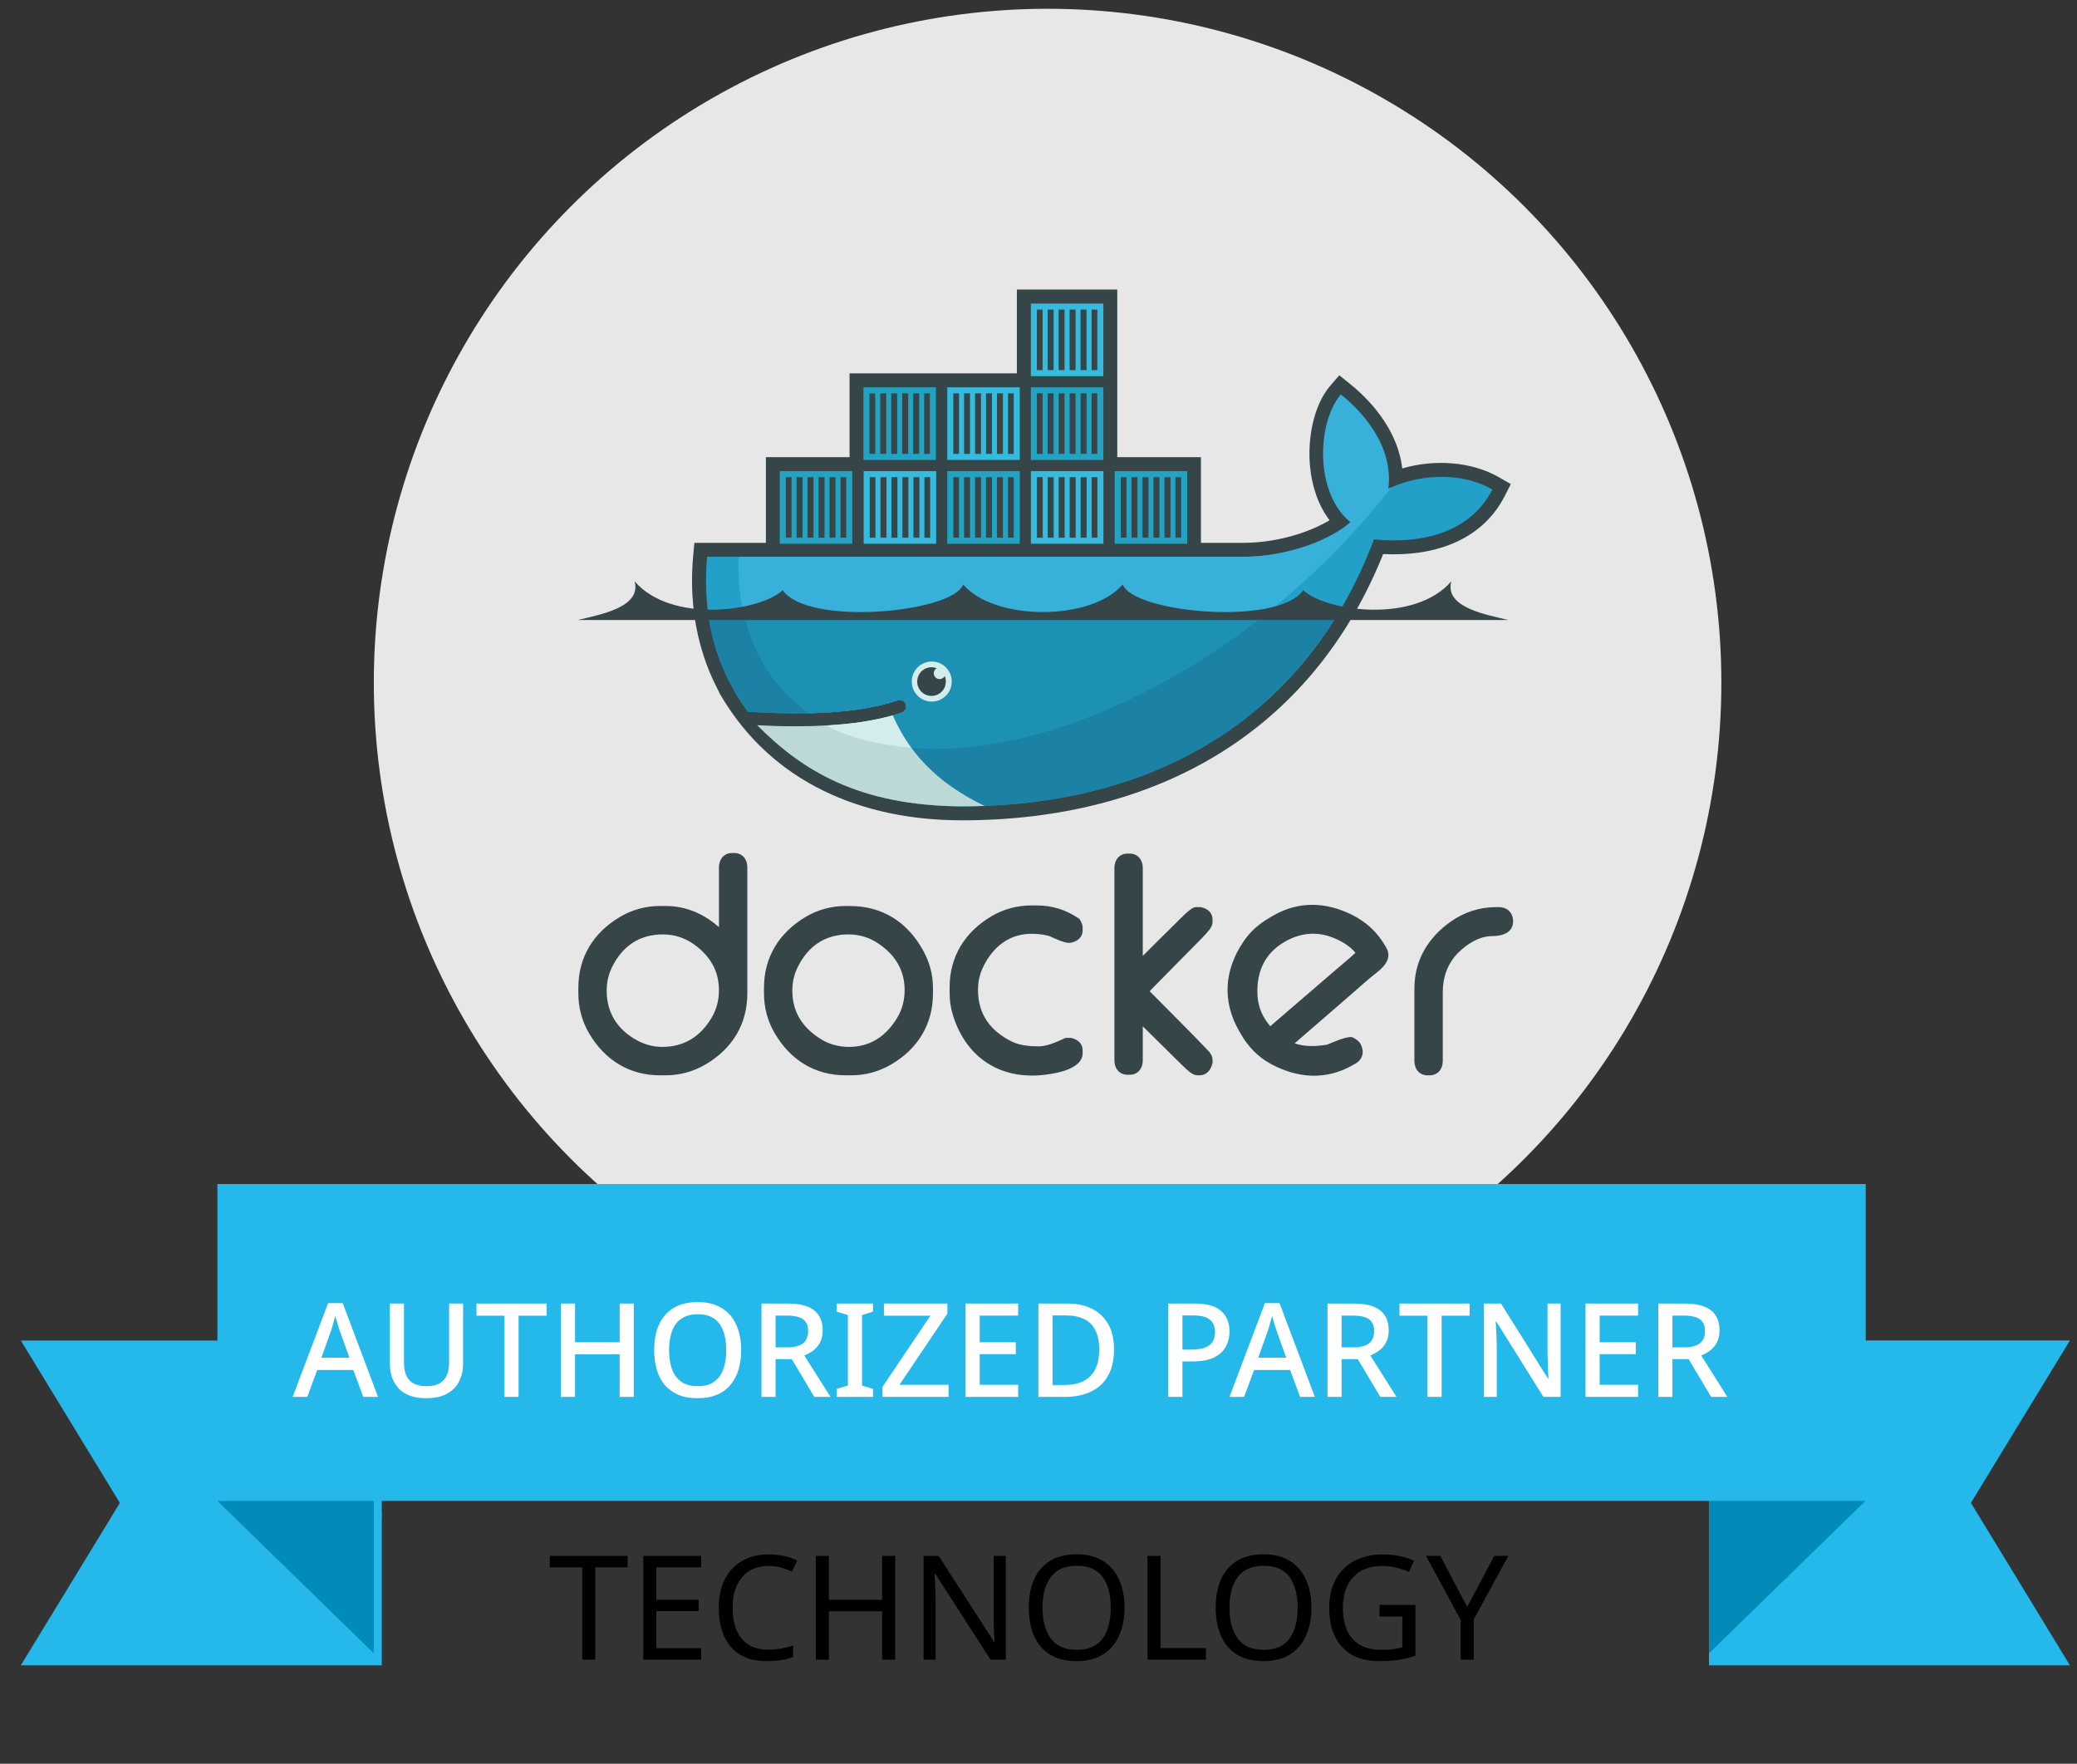 <svg width="53" height="45" viewBox="0 0 53 45" fill="none" xmlns="http://www.w3.org/2000/svg">
<rect x="0" y="0" width="53" height="45" fill="#333333" stroke="none"/>
<circle cx="26.732" cy="17.417" r="17.193" fill="#E7E7E7"/>
<rect x="5.547" y="30.21" width="42.062" height="8.085" fill="#24B8EB"/>
<path d="M43.916 34.201H52.82L50.262 38.397L43.609 38.704L43.916 34.201Z" fill="#24B8EB"/>
<path d="M43.609 42.49H52.82L50.262 38.294L43.609 37.987V42.49Z" fill="#24B8EB"/>
<path d="M9.435 34.202H0.531L3.09 38.398L9.742 38.705L9.435 34.202Z" fill="#24B8EB"/>
<path d="M9.742 42.491H0.531L3.09 38.295L9.742 37.988V42.491Z" fill="#24B8EB"/>
<path d="M47.602 38.294H43.61V42.183L47.602 38.294Z" fill="#008BB8"/>
<path d="M5.547 38.294H9.538V42.183L5.547 38.294Z" fill="#008BB8"/>
<path d="M9.269 35.642L9.016 34.955H8.095L7.841 35.642H7.467L8.372 33.249H8.745L9.647 35.642H9.269ZM8.675 33.97C8.669 33.945 8.656 33.909 8.639 33.86C8.623 33.809 8.607 33.757 8.592 33.706C8.576 33.653 8.564 33.609 8.555 33.576C8.544 33.62 8.531 33.669 8.515 33.723C8.502 33.774 8.488 33.822 8.475 33.866C8.462 33.909 8.451 33.943 8.442 33.97L8.201 34.641H8.916L8.675 33.97ZM11.817 34.801C11.817 34.966 11.783 35.115 11.714 35.248C11.647 35.38 11.543 35.484 11.403 35.562C11.263 35.638 11.086 35.675 10.873 35.675C10.57 35.675 10.34 35.595 10.182 35.435C10.026 35.273 9.948 35.059 9.948 34.794V33.259H10.309V34.778C10.309 34.973 10.356 35.121 10.452 35.221C10.548 35.319 10.693 35.368 10.889 35.368C11.023 35.368 11.132 35.344 11.216 35.295C11.301 35.246 11.362 35.178 11.4 35.091C11.44 35.002 11.46 34.897 11.46 34.774V33.259H11.817V34.801ZM13.233 35.642H12.873V33.569H12.159V33.259H13.948V33.569H13.233V35.642ZM16.172 35.642H15.812V34.554H14.674V35.642H14.313V33.259H14.674V34.247H15.812V33.259H16.172V35.642ZM18.913 34.447C18.913 34.632 18.889 34.8 18.843 34.951C18.798 35.1 18.729 35.229 18.636 35.338C18.544 35.447 18.429 35.531 18.288 35.589C18.151 35.647 17.989 35.675 17.805 35.675C17.615 35.675 17.451 35.647 17.311 35.589C17.173 35.529 17.057 35.445 16.963 35.338C16.872 35.229 16.804 35.099 16.76 34.948C16.715 34.797 16.693 34.629 16.693 34.444C16.693 34.199 16.733 33.985 16.813 33.803C16.893 33.62 17.016 33.478 17.18 33.376C17.347 33.273 17.556 33.222 17.808 33.222C18.053 33.222 18.256 33.273 18.419 33.376C18.583 33.476 18.707 33.618 18.789 33.803C18.872 33.985 18.913 34.2 18.913 34.447ZM17.073 34.447C17.073 34.639 17.099 34.803 17.15 34.941C17.201 35.077 17.282 35.183 17.391 35.258C17.5 35.332 17.638 35.368 17.805 35.368C17.974 35.368 18.112 35.332 18.218 35.258C18.325 35.183 18.404 35.077 18.455 34.941C18.507 34.803 18.532 34.639 18.532 34.447C18.532 34.16 18.474 33.937 18.359 33.776C18.245 33.614 18.061 33.533 17.808 33.533C17.639 33.533 17.5 33.569 17.391 33.643C17.282 33.716 17.201 33.821 17.15 33.956C17.099 34.092 17.073 34.256 17.073 34.447ZM20.098 33.259C20.303 33.259 20.471 33.285 20.602 33.336C20.733 33.387 20.831 33.464 20.896 33.566C20.96 33.666 20.993 33.793 20.993 33.947C20.993 34.069 20.969 34.172 20.923 34.257C20.878 34.339 20.82 34.407 20.749 34.461C20.678 34.512 20.603 34.553 20.525 34.584L21.193 35.642H20.779L20.205 34.678H19.791V35.642H19.431V33.259H20.098ZM20.075 33.566H19.791V34.377H20.091C20.214 34.377 20.314 34.361 20.392 34.33C20.472 34.299 20.53 34.252 20.565 34.19C20.603 34.128 20.622 34.051 20.622 33.96C20.622 33.864 20.602 33.788 20.562 33.733C20.524 33.675 20.464 33.633 20.382 33.606C20.302 33.579 20.199 33.566 20.075 33.566ZM22.277 35.642H21.352V35.435L21.636 35.352V33.553L21.352 33.466V33.259H22.277V33.466L21.997 33.553V35.352L22.277 35.435V35.642ZM24.205 35.642H22.519V35.385L23.741 33.569H22.556V33.259H24.175V33.516L22.953 35.332H24.205V35.642ZM25.981 35.642H24.639V33.259H25.981V33.566H25V34.247H25.921V34.551H25V35.332H25.981V35.642ZM28.427 34.427C28.427 34.694 28.377 34.918 28.276 35.098C28.176 35.278 28.032 35.414 27.842 35.505C27.655 35.596 27.43 35.642 27.165 35.642H26.497V33.259H27.235C27.477 33.259 27.688 33.303 27.866 33.392C28.044 33.481 28.182 33.613 28.28 33.786C28.378 33.958 28.427 34.171 28.427 34.427ZM28.049 34.437C28.049 34.237 28.017 34.072 27.953 33.943C27.888 33.814 27.792 33.718 27.666 33.656C27.541 33.594 27.39 33.563 27.212 33.563H26.858V35.338H27.148C27.449 35.338 27.673 35.263 27.822 35.111C27.974 34.96 28.049 34.735 28.049 34.437ZM30.48 33.259C30.791 33.259 31.018 33.322 31.161 33.449C31.303 33.574 31.374 33.748 31.374 33.973C31.374 34.073 31.358 34.169 31.324 34.26C31.293 34.352 31.241 34.434 31.167 34.507C31.094 34.578 30.996 34.635 30.874 34.678C30.753 34.718 30.606 34.737 30.43 34.737H30.173V35.642H29.812V33.259H30.48ZM30.453 33.563H30.173V34.434H30.39C30.526 34.434 30.639 34.419 30.73 34.39C30.821 34.359 30.889 34.311 30.934 34.247C30.98 34.18 31.004 34.093 31.004 33.986C31.004 33.844 30.959 33.738 30.87 33.669C30.784 33.598 30.645 33.563 30.453 33.563ZM33.175 35.642L32.921 34.955H32L31.747 35.642H31.373L32.277 33.249H32.651L33.552 35.642H33.175ZM32.581 33.97C32.574 33.945 32.562 33.909 32.544 33.86C32.529 33.809 32.513 33.757 32.498 33.706C32.482 33.653 32.47 33.609 32.461 33.576C32.45 33.62 32.436 33.669 32.421 33.723C32.407 33.774 32.394 33.822 32.381 33.866C32.367 33.909 32.356 33.943 32.347 33.97L32.107 34.641H32.821L32.581 33.97ZM34.541 33.259C34.746 33.259 34.914 33.285 35.045 33.336C35.177 33.387 35.275 33.464 35.339 33.566C35.404 33.666 35.436 33.793 35.436 33.947C35.436 34.069 35.412 34.172 35.366 34.257C35.321 34.339 35.263 34.407 35.192 34.461C35.121 34.512 35.046 34.553 34.968 34.584L35.636 35.642H35.222L34.648 34.678H34.234V35.642H33.874V33.259H34.541ZM34.518 33.566H34.234V34.377H34.535C34.657 34.377 34.757 34.361 34.835 34.33C34.915 34.299 34.973 34.252 35.009 34.19C35.046 34.128 35.065 34.051 35.065 33.96C35.065 33.864 35.045 33.788 35.005 33.733C34.967 33.675 34.907 33.633 34.825 33.606C34.745 33.579 34.642 33.566 34.518 33.566ZM36.787 35.642H36.426V33.569H35.712V33.259H37.501V33.569H36.787V35.642ZM39.823 35.642H39.385L38.18 33.716H38.167C38.169 33.761 38.172 33.809 38.174 33.86C38.178 33.911 38.181 33.965 38.184 34.023C38.186 34.079 38.188 34.137 38.191 34.197C38.193 34.255 38.194 34.314 38.194 34.374V35.642H37.867V33.259H38.301L39.502 35.175H39.512C39.51 35.141 39.508 35.1 39.505 35.051C39.503 35 39.501 34.946 39.499 34.888C39.499 34.83 39.498 34.771 39.495 34.711C39.493 34.651 39.491 34.594 39.489 34.541V33.259H39.823V35.642ZM41.8 35.642H40.458V33.259H41.8V33.566H40.819V34.247H41.74V34.551H40.819V35.332H41.8V35.642ZM42.984 33.259C43.188 33.259 43.356 33.285 43.488 33.336C43.619 33.387 43.717 33.464 43.781 33.566C43.846 33.666 43.878 33.793 43.878 33.947C43.878 34.069 43.855 34.172 43.808 34.257C43.764 34.339 43.706 34.407 43.634 34.461C43.563 34.512 43.489 34.553 43.411 34.584L44.078 35.642H43.664L43.09 34.678H42.676V35.642H42.316V33.259H42.984ZM42.96 33.566H42.676V34.377H42.977C43.099 34.377 43.199 34.361 43.277 34.33C43.357 34.299 43.415 34.252 43.451 34.19C43.489 34.128 43.508 34.051 43.508 33.96C43.508 33.864 43.488 33.788 43.447 33.733C43.41 33.675 43.35 33.633 43.267 33.606C43.187 33.579 43.085 33.566 42.96 33.566Z" fill="white"/>
<path d="M15.191 42.346H14.858V39.991H14.03V39.698H16.015V39.991H15.191V42.346ZM17.894 42.346H16.414V39.698H17.894V39.991H16.748V40.818H17.827V41.108H16.748V42.053H17.894V42.346ZM19.61 39.954C19.325 39.954 19.102 40.049 18.938 40.24C18.775 40.43 18.694 40.691 18.694 41.022C18.694 41.351 18.769 41.612 18.92 41.805C19.073 41.995 19.302 42.09 19.606 42.09C19.722 42.09 19.832 42.08 19.936 42.061C20.04 42.041 20.141 42.016 20.24 41.986V42.276C20.141 42.313 20.039 42.34 19.932 42.357C19.828 42.375 19.703 42.383 19.558 42.383C19.288 42.383 19.063 42.328 18.883 42.216C18.702 42.105 18.566 41.947 18.475 41.742C18.386 41.536 18.341 41.295 18.341 41.019C18.341 40.752 18.389 40.517 18.486 40.314C18.585 40.109 18.729 39.949 18.92 39.835C19.11 39.719 19.341 39.661 19.613 39.661C19.893 39.661 20.136 39.713 20.344 39.817L20.21 40.099C20.129 40.062 20.037 40.028 19.936 39.999C19.837 39.969 19.728 39.954 19.61 39.954ZM22.843 42.346H22.509V41.111H21.152V42.346H20.818V39.698H21.152V40.818H22.509V39.698H22.843V42.346ZM25.666 42.346H25.277L23.86 40.147H23.845C23.85 40.233 23.856 40.341 23.864 40.47C23.871 40.598 23.875 40.73 23.875 40.866V42.346H23.567V39.698H23.953L25.366 41.89H25.38C25.378 41.85 25.374 41.791 25.369 41.712C25.367 41.633 25.363 41.546 25.358 41.452C25.356 41.358 25.355 41.272 25.355 41.193V39.698H25.666V42.346ZM28.695 41.019C28.695 41.293 28.648 41.533 28.554 41.738C28.463 41.941 28.327 42.099 28.146 42.213C27.966 42.326 27.742 42.383 27.475 42.383C27.201 42.383 26.972 42.326 26.789 42.213C26.608 42.099 26.474 41.94 26.385 41.734C26.296 41.529 26.251 41.289 26.251 41.015C26.251 40.743 26.296 40.505 26.385 40.303C26.474 40.1 26.608 39.942 26.789 39.828C26.972 39.714 27.202 39.657 27.479 39.657C27.743 39.657 27.966 39.714 28.146 39.828C28.327 39.939 28.463 40.097 28.554 40.303C28.648 40.505 28.695 40.744 28.695 41.019ZM26.603 41.019C26.603 41.352 26.674 41.616 26.815 41.808C26.956 41.999 27.176 42.094 27.475 42.094C27.777 42.094 27.997 41.999 28.135 41.808C28.274 41.616 28.343 41.352 28.343 41.019C28.343 40.685 28.274 40.424 28.135 40.236C27.997 40.046 27.778 39.95 27.479 39.95C27.18 39.95 26.958 40.046 26.815 40.236C26.674 40.424 26.603 40.685 26.603 41.019ZM29.282 42.346V39.698H29.616V42.05H30.773V42.346H29.282ZM33.465 41.019C33.465 41.293 33.418 41.533 33.324 41.738C33.233 41.941 33.097 42.099 32.916 42.213C32.736 42.326 32.512 42.383 32.245 42.383C31.97 42.383 31.742 42.326 31.559 42.213C31.378 42.099 31.244 41.94 31.154 41.734C31.066 41.529 31.021 41.289 31.021 41.015C31.021 40.743 31.066 40.505 31.154 40.303C31.244 40.1 31.378 39.942 31.559 39.828C31.742 39.714 31.972 39.657 32.248 39.657C32.513 39.657 32.736 39.714 32.916 39.828C33.097 39.939 33.233 40.097 33.324 40.303C33.418 40.505 33.465 40.744 33.465 41.019ZM31.373 41.019C31.373 41.352 31.444 41.616 31.585 41.808C31.726 41.999 31.946 42.094 32.245 42.094C32.546 42.094 32.767 41.999 32.905 41.808C33.043 41.616 33.113 41.352 33.113 41.019C33.113 40.685 33.043 40.424 32.905 40.236C32.767 40.046 32.548 39.95 32.248 39.95C31.949 39.95 31.728 40.046 31.585 40.236C31.444 40.424 31.373 40.685 31.373 41.019ZM35.202 40.948H36.118V42.246C35.974 42.293 35.83 42.328 35.684 42.35C35.538 42.372 35.372 42.383 35.187 42.383C34.912 42.383 34.681 42.329 34.493 42.22C34.305 42.109 34.162 41.952 34.063 41.749C33.967 41.544 33.918 41.302 33.918 41.022C33.918 40.745 33.973 40.505 34.081 40.303C34.19 40.1 34.346 39.943 34.549 39.832C34.754 39.718 35.001 39.661 35.291 39.661C35.439 39.661 35.579 39.675 35.71 39.702C35.843 39.729 35.967 39.767 36.081 39.817L35.954 40.106C35.86 40.064 35.754 40.028 35.636 39.999C35.519 39.969 35.398 39.954 35.272 39.954C34.956 39.954 34.708 40.049 34.53 40.24C34.355 40.43 34.267 40.691 34.267 41.022C34.267 41.232 34.3 41.419 34.367 41.582C34.436 41.743 34.544 41.869 34.69 41.961C34.836 42.05 35.027 42.094 35.265 42.094C35.381 42.094 35.48 42.088 35.561 42.075C35.643 42.063 35.717 42.048 35.784 42.031V41.245H35.202V40.948ZM37.44 41L38.13 39.698H38.489L37.607 41.319V42.346H37.273V41.334L36.39 39.698H36.754L37.44 41Z" fill="black"/>
<path fill-rule="evenodd" clip-rule="evenodd" d="M18.346 23.657V22.127C18.346 21.926 18.472 21.764 18.68 21.764H18.737C18.945 21.764 19.07 21.926 19.07 22.127V25.348C19.07 26.134 18.683 26.759 18.007 27.157C17.698 27.34 17.345 27.437 16.985 27.436H16.842C16.058 27.436 15.435 27.047 15.036 26.372C14.853 26.062 14.757 25.708 14.758 25.348V25.204C14.758 24.419 15.145 23.794 15.82 23.395C16.129 23.211 16.482 23.115 16.842 23.116H16.985C17.516 23.116 17.967 23.322 18.346 23.657V23.657ZM15.481 25.276C15.481 25.844 15.756 26.27 16.252 26.542C16.453 26.652 16.671 26.711 16.9 26.711C17.456 26.711 17.868 26.449 18.153 25.977C18.285 25.757 18.346 25.517 18.346 25.262C18.346 24.77 18.114 24.386 17.718 24.101C17.478 23.928 17.208 23.841 16.914 23.841C16.308 23.841 15.871 24.148 15.61 24.693C15.521 24.877 15.481 25.072 15.481 25.276V25.276ZM21.579 23.116H21.68C22.518 23.116 23.155 23.523 23.559 24.256C23.721 24.549 23.807 24.869 23.807 25.204V25.348C23.807 26.134 23.421 26.759 22.744 27.157C22.431 27.341 22.085 27.436 21.723 27.436H21.579C20.795 27.436 20.172 27.047 19.774 26.372C19.59 26.062 19.494 25.708 19.495 25.348V25.204C19.495 24.419 19.884 23.796 20.557 23.395C20.87 23.209 21.216 23.116 21.579 23.116ZM20.218 25.276C20.218 25.827 20.488 26.232 20.953 26.517C21.171 26.651 21.411 26.711 21.666 26.711C22.209 26.711 22.61 26.435 22.89 25.976C23.023 25.757 23.084 25.517 23.084 25.262C23.084 24.749 22.837 24.358 22.416 24.075C22.186 23.919 21.929 23.841 21.651 23.841C21.045 23.841 20.609 24.148 20.347 24.693C20.259 24.877 20.218 25.072 20.218 25.276V25.276ZM26.814 23.899C26.705 23.848 26.501 23.831 26.383 23.826C25.778 23.803 25.341 24.144 25.084 24.678C24.996 24.863 24.956 25.058 24.956 25.262C24.956 25.882 25.281 26.317 25.834 26.582C26.036 26.678 26.297 26.697 26.517 26.697C26.712 26.697 26.986 26.578 27.159 26.495L27.188 26.481H27.322L27.337 26.484C27.501 26.519 27.626 26.623 27.626 26.8V26.872C27.626 27.313 26.821 27.414 26.514 27.436C25.43 27.511 24.619 26.915 24.31 25.879C24.256 25.699 24.232 25.521 24.232 25.333V25.19C24.232 24.404 24.622 23.782 25.294 23.381C25.607 23.195 25.953 23.102 26.317 23.102H26.46C26.846 23.102 27.201 23.212 27.519 23.429L27.545 23.447L27.562 23.475C27.596 23.532 27.626 23.598 27.626 23.666V23.737C27.626 23.922 27.487 24.022 27.321 24.054L27.307 24.056H27.264C27.156 24.056 26.911 23.945 26.814 23.899V23.899ZM29.161 24.39C29.442 24.108 29.724 23.827 30.009 23.549C30.088 23.472 30.389 23.145 30.508 23.145H30.637L30.652 23.148C30.817 23.182 30.941 23.287 30.941 23.465V23.536C30.941 23.657 30.799 23.798 30.721 23.881C30.555 24.058 30.38 24.228 30.21 24.401L29.336 25.29C29.712 25.668 30.088 26.046 30.461 26.426C30.565 26.531 30.667 26.637 30.769 26.744C30.805 26.782 30.858 26.829 30.888 26.881C30.921 26.93 30.941 26.986 30.941 27.045V27.12L30.936 27.137C30.896 27.302 30.791 27.436 30.608 27.436H30.551C30.431 27.436 30.296 27.3 30.214 27.223C30.045 27.063 29.882 26.895 29.716 26.733L29.161 26.186V27.059C29.161 27.26 29.035 27.422 28.828 27.422H28.771C28.563 27.422 28.437 27.26 28.437 27.059V22.141C28.437 21.94 28.563 21.779 28.771 21.779H28.828C29.035 21.779 29.161 21.94 29.161 22.141V24.39V24.39ZM38.177 23.145H38.249C38.465 23.145 38.61 23.291 38.61 23.507C38.61 23.807 38.324 23.884 38.076 23.884C37.752 23.884 37.441 24.081 37.217 24.302C36.938 24.578 36.816 24.931 36.816 25.319V27.073C36.816 27.274 36.691 27.436 36.483 27.436H36.425C36.218 27.436 36.092 27.275 36.092 27.073V25.219C36.092 24.506 36.438 23.925 37.016 23.517C37.36 23.273 37.755 23.145 38.177 23.145V23.145ZM33.035 26.621C33.298 26.713 33.599 26.7 33.869 26.653C34.007 26.594 34.36 26.44 34.49 26.462L34.51 26.466L34.529 26.475C34.608 26.514 34.684 26.568 34.725 26.649C34.819 26.838 34.774 27.029 34.588 27.137L34.526 27.172C33.84 27.569 33.11 27.514 32.426 27.144C32.099 26.967 31.849 26.704 31.664 26.383L31.621 26.308C31.18 25.544 31.24 24.74 31.737 24.014C31.908 23.762 32.132 23.569 32.395 23.417L32.494 23.359C33.14 22.986 33.832 23.011 34.496 23.339C34.853 23.516 35.142 23.779 35.341 24.124L35.377 24.186C35.522 24.438 35.334 24.657 35.141 24.806C34.916 24.98 34.69 25.189 34.474 25.375C33.994 25.79 33.515 26.206 33.035 26.621V26.621ZM32.414 26.184C32.951 25.723 33.488 25.262 34.023 24.799C34.206 24.641 34.407 24.477 34.588 24.31C34.443 24.127 34.199 23.994 33.993 23.915C33.575 23.756 33.164 23.809 32.781 24.03C32.28 24.32 32.067 24.782 32.086 25.356C32.093 25.582 32.154 25.8 32.274 25.992C32.316 26.06 32.363 26.123 32.414 26.184ZM28.51 11.664H30.645V13.85H31.724C32.222 13.85 32.735 13.761 33.207 13.601C33.439 13.522 33.699 13.412 33.928 13.274C33.627 12.88 33.473 12.383 33.428 11.892C33.366 11.225 33.501 10.357 33.951 9.835L34.176 9.575L34.443 9.79C35.116 10.332 35.682 11.089 35.782 11.952C36.593 11.713 37.545 11.77 38.259 12.182L38.552 12.352L38.398 12.654C37.794 13.835 36.53 14.201 35.295 14.136C33.447 18.747 29.424 20.93 24.545 20.93C22.024 20.93 19.712 19.986 18.395 17.746L18.373 17.71L18.182 17.319C17.736 16.333 17.589 15.252 17.689 14.173L17.719 13.85H19.544V11.664H21.679V9.526H25.948V7.388H28.51V11.664Z" fill="#364548"/>
<path fill-rule="evenodd" clip-rule="evenodd" d="M35.427 12.473C35.57 11.359 34.738 10.483 34.221 10.068C33.626 10.757 33.534 12.562 34.467 13.323C33.946 13.786 32.849 14.206 31.725 14.206H18.044C17.935 15.381 18.141 16.464 18.611 17.39L18.767 17.675C18.866 17.842 18.973 18.004 19.09 18.16C19.652 18.196 20.171 18.208 20.645 18.198H20.645C21.578 18.177 22.338 18.067 22.915 17.867C22.956 17.854 23 17.858 23.038 17.877C23.076 17.896 23.105 17.93 23.119 17.97C23.133 18.011 23.131 18.055 23.113 18.094C23.095 18.132 23.062 18.163 23.023 18.178C22.946 18.205 22.866 18.23 22.783 18.253H22.783C22.329 18.383 21.842 18.47 21.214 18.509C21.252 18.51 21.175 18.515 21.175 18.515C21.154 18.516 21.127 18.519 21.105 18.52C20.858 18.534 20.591 18.537 20.319 18.537C20.02 18.537 19.726 18.532 19.398 18.515L19.39 18.52C20.529 19.804 22.312 20.573 24.546 20.573C29.274 20.573 33.285 18.474 35.061 13.761C36.321 13.89 37.531 13.568 38.082 12.491C37.205 11.984 36.077 12.146 35.427 12.473" fill="#22A0C8"/>
<path fill-rule="evenodd" clip-rule="evenodd" d="M35.419 12.473C35.563 11.359 34.73 10.483 34.214 10.068C33.619 10.757 33.527 12.562 34.46 13.323C33.939 13.786 32.841 14.206 31.718 14.206H18.847C18.791 16.006 19.458 17.372 20.637 18.198H20.638C21.57 18.177 22.331 18.067 22.907 17.867C22.948 17.854 22.992 17.858 23.03 17.877C23.069 17.896 23.098 17.93 23.112 17.97C23.126 18.011 23.123 18.055 23.105 18.094C23.087 18.132 23.055 18.163 23.015 18.178C22.938 18.205 22.858 18.23 22.776 18.253H22.776C22.322 18.383 21.793 18.482 21.165 18.52C21.165 18.52 21.15 18.506 21.149 18.506C22.759 19.333 25.092 19.33 27.767 18.3C30.766 17.146 33.558 14.947 35.505 12.432C35.476 12.445 35.447 12.459 35.419 12.473" fill="#37B1D9"/>
<path fill-rule="evenodd" clip-rule="evenodd" d="M18.062 15.634C18.148 16.264 18.331 16.853 18.604 17.39L18.76 17.675C18.858 17.843 18.966 18.005 19.082 18.16C19.645 18.196 20.163 18.209 20.638 18.198C21.57 18.178 22.331 18.067 22.907 17.867C22.948 17.854 22.992 17.858 23.03 17.877C23.069 17.897 23.098 17.93 23.112 17.97C23.126 18.011 23.123 18.055 23.105 18.094C23.087 18.133 23.055 18.163 23.015 18.178C22.938 18.205 22.858 18.23 22.776 18.253H22.776C22.322 18.383 21.796 18.476 21.168 18.515C21.146 18.516 21.108 18.517 21.087 18.518C20.84 18.532 20.576 18.54 20.303 18.54C20.005 18.54 19.699 18.535 19.371 18.518C20.511 19.801 22.304 20.574 24.538 20.574C28.586 20.574 32.108 19.035 34.152 15.634H18.062Z" fill="#1B81A5"/>
<path fill-rule="evenodd" clip-rule="evenodd" d="M18.977 15.634C19.218 16.74 19.8 17.607 20.644 18.198C21.577 18.178 22.337 18.067 22.914 17.867C22.955 17.854 22.999 17.858 23.037 17.877C23.075 17.897 23.104 17.93 23.118 17.97C23.132 18.011 23.13 18.055 23.112 18.094C23.094 18.133 23.061 18.163 23.021 18.178C22.945 18.205 22.865 18.23 22.782 18.253H22.782C22.328 18.383 21.791 18.476 21.163 18.515C22.772 19.342 25.099 19.33 27.773 18.301C29.392 17.678 30.949 16.751 32.346 15.634H18.977Z" fill="#1D91B4"/>
<path fill-rule="evenodd" clip-rule="evenodd" d="M19.898 12.02H21.748V13.873H19.898V12.02ZM20.053 12.175H20.199V13.719H20.053V12.175ZM20.327 12.175H20.479V13.719H20.327V12.175H20.327ZM20.607 12.175H20.759V13.719H20.607V12.175ZM20.888 12.175H21.04V13.719H20.888V12.175ZM21.168 12.175H21.32V13.719H21.168V12.175ZM21.448 12.175H21.594V13.719H21.448V12.175ZM22.033 9.882H23.883V11.735H22.033V9.882H22.033ZM22.187 10.036H22.333V11.581H22.187V10.036ZM22.462 10.036H22.614V11.581H22.462V10.036H22.462ZM22.742 10.036H22.894V11.581H22.742V10.036ZM23.022 10.036H23.174V11.581H23.022V10.036ZM23.303 10.036H23.455V11.581H23.303V10.036ZM23.583 10.036H23.729V11.581H23.583V10.036Z" fill="#23A3C2"/>
<path fill-rule="evenodd" clip-rule="evenodd" d="M22.039 12.021H23.889V13.874H22.039V12.021H22.039ZM22.193 12.175H22.339V13.719H22.193V12.175ZM22.468 12.175H22.62V13.719H22.468V12.175H22.468ZM22.748 12.175H22.9V13.719H22.748V12.175ZM23.028 12.175H23.18V13.719H23.028V12.175ZM23.309 12.175H23.461V13.719H23.309V12.175ZM23.589 12.175H23.735V13.719H23.589V12.175Z" fill="#34BBDE"/>
<path fill-rule="evenodd" clip-rule="evenodd" d="M24.172 12.021H26.022V13.874H24.172V12.021ZM24.326 12.175H24.472V13.719H24.326V12.175ZM24.601 12.175H24.752V13.719H24.601V12.175ZM24.881 12.175H25.033V13.719H24.881V12.175ZM25.161 12.175H25.313V13.719H25.161V12.175ZM25.441 12.175H25.593V13.719H25.441V12.175ZM25.722 12.175H25.868V13.719H25.722V12.175V12.175Z" fill="#23A3C2"/>
<path fill-rule="evenodd" clip-rule="evenodd" d="M24.172 9.882H26.022V11.735H24.172V9.882ZM24.326 10.036H24.472V11.581H24.326V10.036ZM24.601 10.036H24.752V11.581H24.601V10.036ZM24.881 10.036H25.033V11.581H24.881V10.036ZM25.161 10.036H25.313V11.581H25.161V10.036ZM25.441 10.036H25.593V11.581H25.441V10.036ZM25.722 10.036H25.868V11.581H25.722V10.036V10.036ZM26.306 12.02H28.157V13.873H26.306V12.02ZM26.461 12.175H26.607V13.719H26.461V12.175ZM26.735 12.175H26.887V13.719H26.735V12.175ZM27.015 12.175H27.167V13.719H27.015V12.175ZM27.296 12.175H27.448V13.719H27.296V12.175ZM27.576 12.175H27.728V13.719H27.576V12.175ZM27.857 12.175H28.003V13.719H27.857V12.175Z" fill="#34BBDE"/>
<path fill-rule="evenodd" clip-rule="evenodd" d="M26.305 9.882H28.155V11.735H26.305V9.882ZM26.459 10.036H26.605V11.581H26.459V10.036ZM26.733 10.036H26.885V11.581H26.733V10.036ZM27.014 10.036H27.165V11.581H27.014V10.036ZM27.294 10.036H27.446V11.581H27.294V10.036ZM27.574 10.036H27.726V11.581H27.574V10.036ZM27.855 10.036H28.001V11.581H27.855V10.036Z" fill="#23A3C2"/>
<path fill-rule="evenodd" clip-rule="evenodd" d="M26.305 7.745H28.155V9.598H26.305V7.745ZM26.459 7.899H26.605V9.443H26.459V7.899V7.899ZM26.733 7.899H26.885V9.443H26.733V7.899V7.899ZM27.014 7.899H27.165V9.443H27.014V7.899V7.899ZM27.294 7.899H27.446V9.443H27.294V7.899V7.899ZM27.574 7.899H27.726V9.443H27.574V7.899V7.899ZM27.855 7.899H28.001V9.443H27.855V7.899V7.899Z" fill="#34BBDE"/>
<path fill-rule="evenodd" clip-rule="evenodd" d="M28.445 12.021H30.295V13.874H28.445V12.021ZM28.599 12.175H28.745V13.719H28.599V12.175H28.599ZM28.874 12.175H29.026V13.719H28.874V12.175H28.874ZM29.154 12.175H29.306V13.719H29.154V12.175ZM29.434 12.175H29.586V13.719H29.434V12.175ZM29.715 12.175H29.867V13.719H29.715V12.175ZM29.995 12.175H30.141V13.719H29.995V12.175Z" fill="#23A3C2"/>
<path fill-rule="evenodd" clip-rule="evenodd" d="M23.769 16.878C23.837 16.877 23.904 16.89 23.967 16.915C24.029 16.94 24.087 16.978 24.135 17.025C24.183 17.073 24.221 17.13 24.247 17.192C24.273 17.255 24.287 17.322 24.287 17.389C24.287 17.457 24.273 17.524 24.247 17.587C24.221 17.649 24.183 17.706 24.134 17.753C24.086 17.801 24.029 17.838 23.967 17.864C23.904 17.889 23.837 17.901 23.769 17.901C23.635 17.899 23.507 17.844 23.413 17.748C23.318 17.653 23.266 17.524 23.266 17.389C23.266 17.255 23.319 17.126 23.413 17.03C23.507 16.934 23.635 16.88 23.769 16.878Z" fill="#D3ECEC"/>
<path fill-rule="evenodd" clip-rule="evenodd" d="M23.77 17.024C23.817 17.024 23.861 17.033 23.902 17.049C23.874 17.065 23.852 17.091 23.839 17.121C23.827 17.151 23.825 17.185 23.833 17.217C23.841 17.248 23.86 17.276 23.886 17.296C23.912 17.317 23.944 17.327 23.977 17.327C24.033 17.327 24.082 17.296 24.108 17.25C24.138 17.322 24.144 17.403 24.125 17.479C24.106 17.555 24.063 17.623 24.002 17.673C23.942 17.723 23.866 17.752 23.788 17.756C23.71 17.76 23.632 17.738 23.567 17.695C23.502 17.651 23.453 17.587 23.426 17.514C23.4 17.44 23.398 17.359 23.42 17.284C23.443 17.209 23.489 17.143 23.552 17.096C23.615 17.049 23.692 17.024 23.77 17.024M14.742 15.819H38.485C37.968 15.688 36.849 15.511 37.034 14.832C36.094 15.922 33.827 15.597 33.255 15.059C32.617 15.985 28.909 15.633 28.65 14.912C27.851 15.851 25.376 15.851 24.577 14.912C24.319 15.633 20.61 15.985 19.973 15.059C19.4 15.597 17.134 15.922 16.194 14.832C16.378 15.511 15.259 15.688 14.742 15.82" fill="#364548"/>
<path fill-rule="evenodd" clip-rule="evenodd" d="M25.127 20.563C23.863 19.962 23.169 19.145 22.783 18.253C22.314 18.388 21.749 18.473 21.093 18.51C20.846 18.524 20.587 18.531 20.314 18.531C20 18.531 19.668 18.522 19.32 18.503C20.48 19.664 21.905 20.557 24.546 20.574C24.741 20.574 24.934 20.57 25.127 20.563" fill="#BDD9D7"/>
<path fill-rule="evenodd" clip-rule="evenodd" d="M23.245 19.076C23.07 18.838 22.901 18.539 22.776 18.253C22.306 18.387 21.742 18.473 21.086 18.51C21.537 18.755 22.181 18.982 23.245 19.076" fill="#D3ECEC"/>
</svg>
